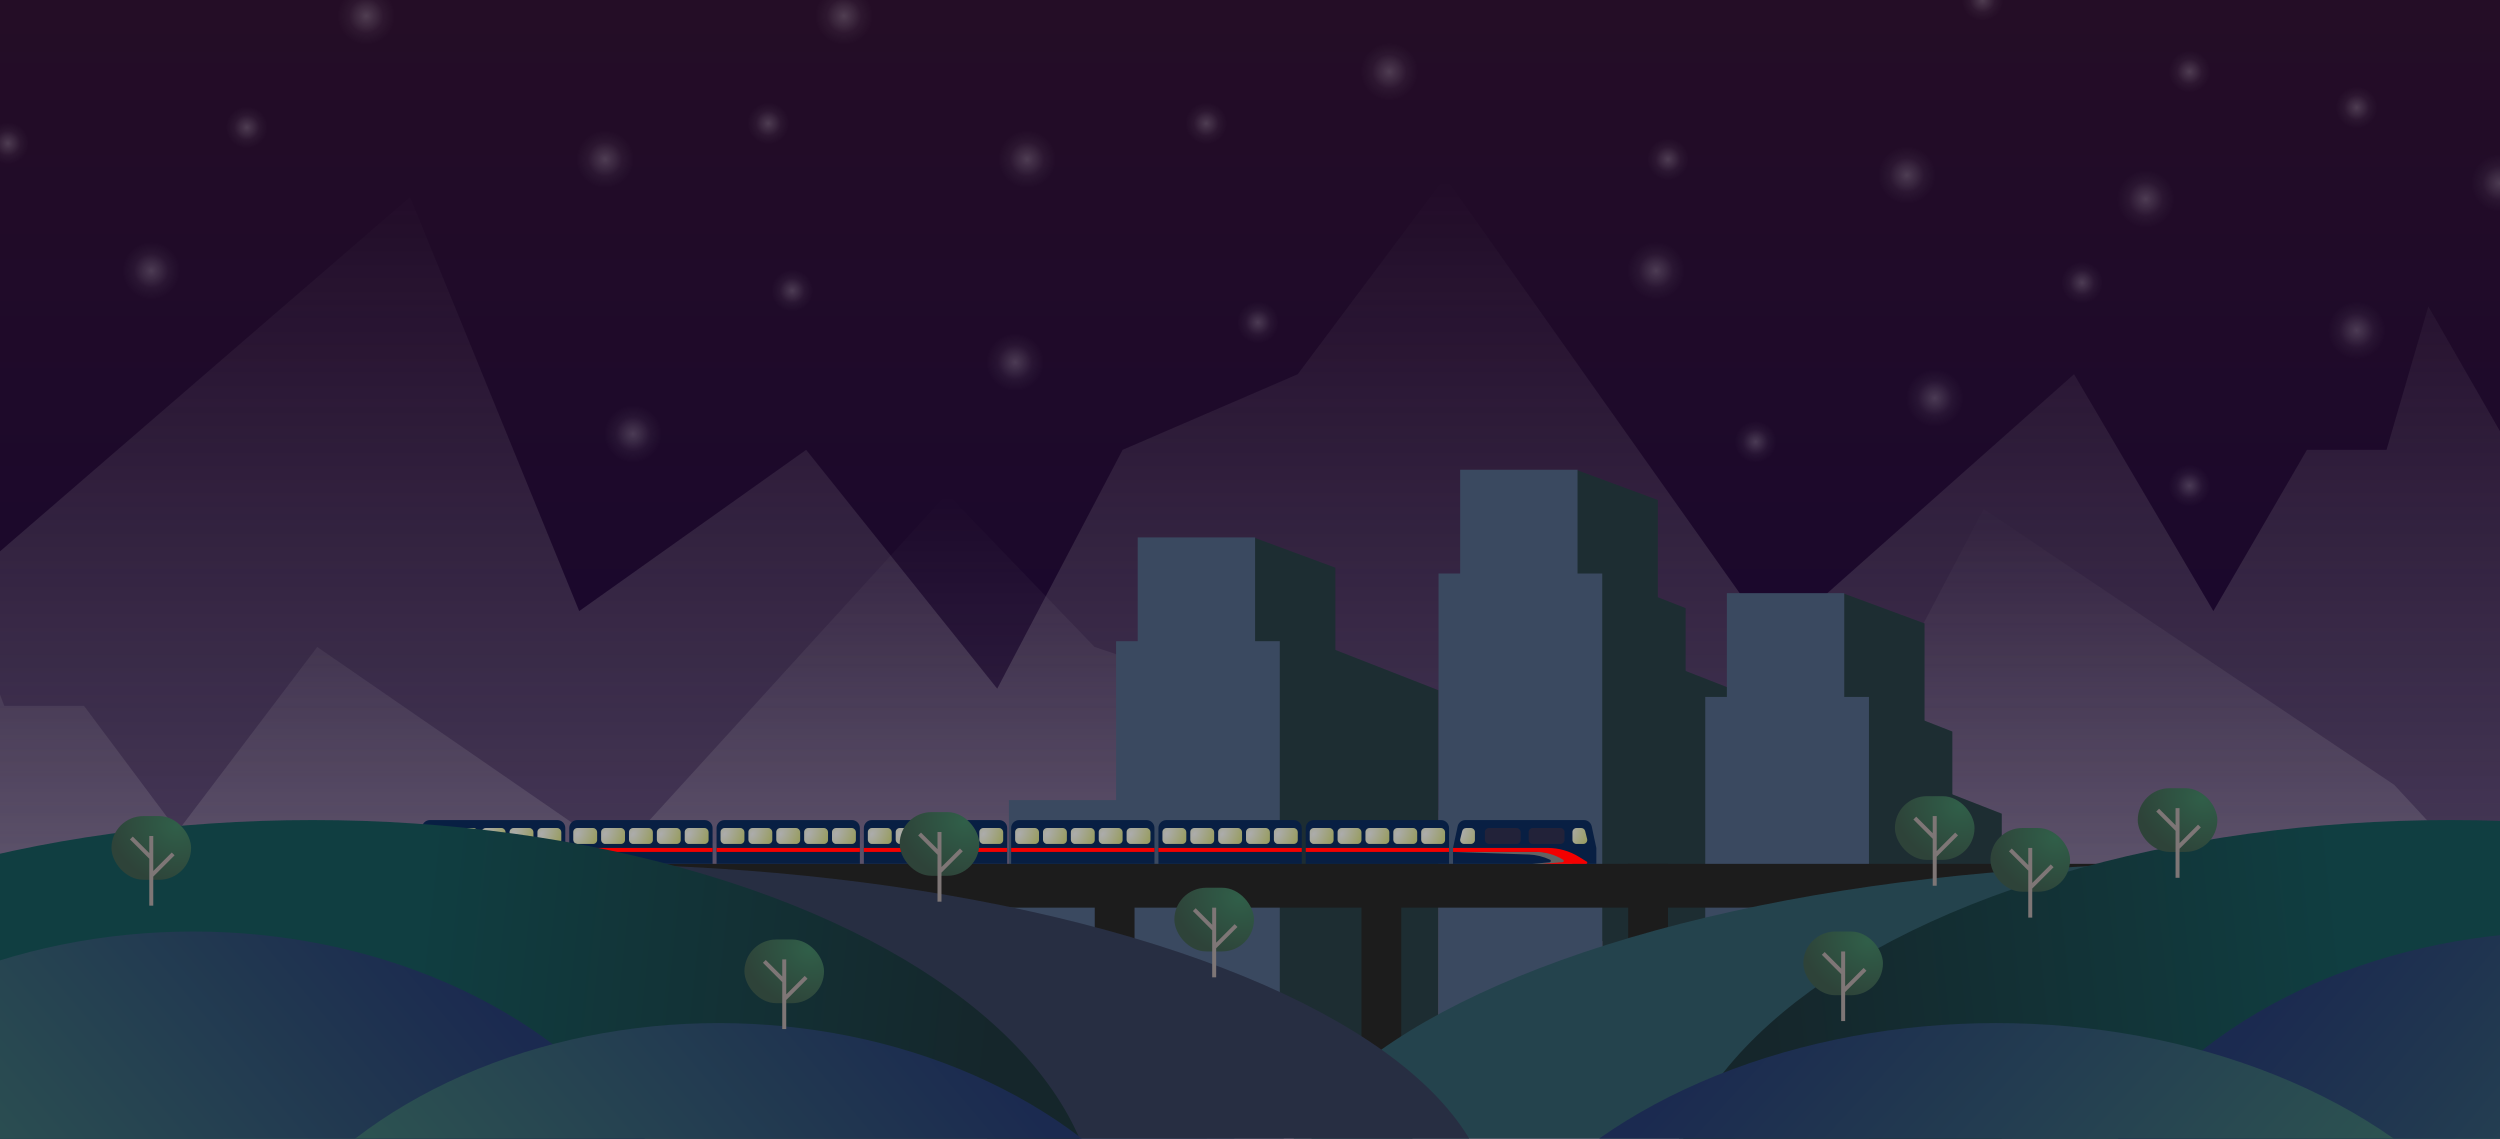 <svg width="628" height="286" viewBox="0 0 628 286" fill="none" xmlns="http://www.w3.org/2000/svg">
<rect x="0" y="0" width="628" height="286" fill="#808080" stroke="none"/>
<g clip-path="url(#clip0_3_139)">
<rect x="-35" width="663" height="286" fill="url(#paint0_linear_3_139)"/>
<rect x="469" y="217" width="10" height="67" fill="#1C1C1C"/>
<rect x="534" y="217" width="10" height="67" fill="#1C1C1C"/>
<path d="M103 49.5L0 138.5L-47.5 204.5L27.5 403L605 235L648.5 197V144L610 77L599.5 113H579.5L556 153.5L521 94L445.5 161L363 44.5L326 94L282 113L250.5 173L202.5 113L145.5 153.5L103 49.5Z" fill="url(#paint1_linear_3_139)"/>
<path d="M498.284 127.891L601.432 197.155L649 248.519L573.892 403L-4.438 272.255L-48 242.682V201.435L-9.445 149.293L1.07 177.31H21.099L44.633 208.828L79.683 162.523L155.292 214.665L237.91 124L274.963 162.523L319.027 177.31L350.572 214.665L386.624 177.31L455.723 208.828L498.284 127.891Z" fill="url(#paint2_linear_3_139)"/>
<path d="M402.483 160.362L435.845 173.397V307L402.483 257.034V160.362Z" fill="#1D2D32"/>
<path d="M390.069 139.724L423.431 152.759V236.397H390.069V139.724Z" fill="#1D2D32"/>
<path d="M395.888 118L416.448 125.603V209.241H383.086L395.888 118Z" fill="#1D2D32"/>
<path d="M328 160.362L361.362 173.397V259.5H328V160.362Z" fill="#1D2D32"/>
<rect x="361.362" y="144.069" width="41.121" height="112.966" fill="#3A4960"/>
<rect x="366.793" y="118" width="29.483" height="112.966" fill="#3A4960"/>
<path d="M289.121 243.362L322.483 256.397V390L289.121 340.034V243.362Z" fill="#3A4960"/>
<path d="M276.707 222.724L310.069 235.759V319.397H276.707V222.724Z" fill="#3A4960"/>
<path d="M282.526 201L303.086 208.603V292.241H269.724L282.526 201Z" fill="#3A4960"/>
<rect x="248" y="227.069" width="41.121" height="112.966" fill="#3A4960"/>
<rect x="253.431" y="201" width="29.483" height="112.966" fill="#3A4960"/>
<path d="M321.483 177.362L354.845 190.397V324L321.483 274.034V177.362Z" fill="#1D2D32"/>
<path d="M309.069 156.724L342.431 169.759V253.397H309.069V156.724Z" fill="#1D2D32"/>
<path d="M314.888 135L335.448 142.603V226.241H302.086L314.888 135Z" fill="#1D2D32"/>
<rect x="280.362" y="161.069" width="41.121" height="112.966" fill="#3A4960"/>
<rect x="285.793" y="135" width="29.483" height="112.966" fill="#3A4960"/>
<path d="M469.483 191.362L502.845 204.397V338L469.483 288.034V191.362Z" fill="#1D2D32"/>
<path d="M457.069 170.724L490.431 183.759V267.397H457.069V170.724Z" fill="#1D2D32"/>
<path d="M462.888 149L483.448 156.603V240.241H450.086L462.888 149Z" fill="#1D2D32"/>
<rect x="428.362" y="175.069" width="41.121" height="112.966" fill="#3A4960"/>
<rect x="433.793" y="149" width="29.483" height="112.966" fill="#3A4960"/>
<path d="M-100 217H637V228H-100V217Z" fill="#1C1C1C"/>
<rect x="409" y="217" width="10" height="67" fill="#1C1C1C"/>
<rect x="275" y="217" width="10" height="67" fill="#1C1C1C"/>
<rect x="342" y="217" width="10" height="67" fill="#1C1C1C"/>
<path d="M328 208C328 206.895 328.895 206 330 206H362C363.105 206 364 206.895 364 208V217H328V208Z" fill="#081F43"/>
<rect x="329" y="208" width="6" height="4" rx="1" fill="url(#paint3_radial_3_139)"/>
<rect x="336" y="208" width="6" height="4" rx="1" fill="url(#paint4_radial_3_139)"/>
<rect x="343" y="208" width="6" height="4" rx="1" fill="url(#paint5_radial_3_139)"/>
<rect x="350" y="208" width="6" height="4" rx="1" fill="url(#paint6_radial_3_139)"/>
<rect x="357" y="208" width="6" height="4" rx="1" fill="url(#paint7_radial_3_139)"/>
<rect x="328" y="213" width="36" height="1" fill="#F40000"/>
<path d="M366.161 207.581C366.359 206.659 367.174 206 368.117 206H397.883C398.826 206 399.641 206.659 399.839 207.581L401 213V217H365V213L366.161 207.581Z" fill="#081F43"/>
<path d="M384 209C384 208.448 384.448 208 385 208H392C392.552 208 393 208.448 393 209V211C393 211.552 392.552 212 392 212H385C384.448 212 384 211.552 384 211V209Z" fill="#222239"/>
<rect x="373" y="208" width="9" height="4" rx="1" fill="#222239"/>
<path d="M367.311 208.757C367.422 208.312 367.822 208 368.281 208H369.5C370.052 208 370.5 208.448 370.5 209V211C370.5 211.552 370.052 212 369.5 212H367.781C367.13 212 366.653 211.389 366.811 210.757L367.311 208.757Z" fill="url(#paint8_radial_3_139)"/>
<path d="M395 209C395 208.448 395.448 208 396 208H397.219C397.678 208 398.078 208.312 398.189 208.757L398.689 210.757C398.847 211.389 398.37 212 397.719 212H396C395.448 212 395 211.552 395 211V209Z" fill="url(#paint9_radial_3_139)"/>
<path d="M365 214H386.474C388.814 214 391.122 214.547 393.212 215.598L394.87 216.432C395.153 216.574 395.052 217 394.735 217H384.984L389.26 216.612C389.605 216.581 389.689 216.114 389.376 215.965V215.965C387.69 215.164 385.857 214.717 383.991 214.653L365 214Z" fill="#636363"/>
<path d="M365 213H388.754C391.53 213 394.252 213.77 396.616 215.225L398.597 216.445C398.855 216.603 398.743 217 398.44 217H387.5L392.523 216.581C392.836 216.555 392.935 216.147 392.669 215.981V215.981C390.598 214.686 388.205 214 385.763 214H365V213Z" fill="#F40000"/>
<path d="M291 208C291 206.895 291.895 206 293 206H325C326.105 206 327 206.895 327 208V217H291V208Z" fill="#081F43"/>
<rect x="292" y="208" width="6" height="4" rx="1" fill="url(#paint10_radial_3_139)"/>
<rect x="299" y="208" width="6" height="4" rx="1" fill="url(#paint11_radial_3_139)"/>
<rect x="306" y="208" width="6" height="4" rx="1" fill="url(#paint12_radial_3_139)"/>
<rect x="313" y="208" width="6" height="4" rx="1" fill="url(#paint13_radial_3_139)"/>
<rect x="320" y="208" width="6" height="4" rx="1" fill="url(#paint14_radial_3_139)"/>
<rect x="291" y="213" width="36" height="1" fill="#F40000"/>
<path d="M254 208C254 206.895 254.895 206 256 206H288C289.105 206 290 206.895 290 208V217H254V208Z" fill="#081F43"/>
<rect x="255" y="208" width="6" height="4" rx="1" fill="url(#paint15_radial_3_139)"/>
<rect x="262" y="208" width="6" height="4" rx="1" fill="url(#paint16_radial_3_139)"/>
<rect x="269" y="208" width="6" height="4" rx="1" fill="url(#paint17_radial_3_139)"/>
<rect x="276" y="208" width="6" height="4" rx="1" fill="url(#paint18_radial_3_139)"/>
<rect x="283" y="208" width="6" height="4" rx="1" fill="url(#paint19_radial_3_139)"/>
<rect x="254" y="213" width="36" height="1" fill="#F40000"/>
<path d="M217 208C217 206.895 217.895 206 219 206H251C252.105 206 253 206.895 253 208V217H217V208Z" fill="#081F43"/>
<rect x="218" y="208" width="6" height="4" rx="1" fill="url(#paint20_radial_3_139)"/>
<rect x="225" y="208" width="6" height="4" rx="1" fill="url(#paint21_radial_3_139)"/>
<rect x="232" y="208" width="6" height="4" rx="1" fill="url(#paint22_radial_3_139)"/>
<rect x="239" y="208" width="6" height="4" rx="1" fill="url(#paint23_radial_3_139)"/>
<rect x="246" y="208" width="6" height="4" rx="1" fill="url(#paint24_radial_3_139)"/>
<rect x="217" y="213" width="36" height="1" fill="#F40000"/>
<path d="M180 208C180 206.895 180.895 206 182 206H214C215.105 206 216 206.895 216 208V217H180V208Z" fill="#081F43"/>
<rect x="181" y="208" width="6" height="4" rx="1" fill="url(#paint25_radial_3_139)"/>
<rect x="188" y="208" width="6" height="4" rx="1" fill="url(#paint26_radial_3_139)"/>
<rect x="195" y="208" width="6" height="4" rx="1" fill="url(#paint27_radial_3_139)"/>
<rect x="202" y="208" width="6" height="4" rx="1" fill="url(#paint28_radial_3_139)"/>
<rect x="209" y="208" width="6" height="4" rx="1" fill="url(#paint29_radial_3_139)"/>
<rect x="180" y="213" width="36" height="1" fill="#F40000"/>
<path d="M143 208C143 206.895 143.895 206 145 206H177C178.105 206 179 206.895 179 208V217H143V208Z" fill="#081F43"/>
<rect x="144" y="208" width="6" height="4" rx="1" fill="url(#paint30_radial_3_139)"/>
<rect x="151" y="208" width="6" height="4" rx="1" fill="url(#paint31_radial_3_139)"/>
<rect x="158" y="208" width="6" height="4" rx="1" fill="url(#paint32_radial_3_139)"/>
<rect x="165" y="208" width="6" height="4" rx="1" fill="url(#paint33_radial_3_139)"/>
<rect x="172" y="208" width="6" height="4" rx="1" fill="url(#paint34_radial_3_139)"/>
<rect x="143" y="213" width="36" height="1" fill="#F40000"/>
<path d="M106 208C106 206.895 106.895 206 108 206H140C141.105 206 142 206.895 142 208V217H106V208Z" fill="#081F43"/>
<rect x="107" y="208" width="6" height="4" rx="1" fill="url(#paint35_radial_3_139)"/>
<rect x="114" y="208" width="6" height="4" rx="1" fill="url(#paint36_radial_3_139)"/>
<rect x="121" y="208" width="6" height="4" rx="1" fill="url(#paint37_radial_3_139)"/>
<rect x="128" y="208" width="6" height="4" rx="1" fill="url(#paint38_radial_3_139)"/>
<rect x="135" y="208" width="6" height="4" rx="1" fill="url(#paint39_radial_3_139)"/>
<rect x="106" y="213" width="36" height="1" fill="#F40000"/>
<ellipse cx="551.5" cy="306" rx="232.5" ry="89" fill="#24434D"/>
<ellipse cx="615.5" cy="308.5" rx="197.5" ry="102.5" fill="url(#paint40_linear_3_139)"/>
<ellipse cx="645.5" cy="332" rx="128.5" ry="98" fill="url(#paint41_linear_3_139)"/>
<ellipse cx="501.5" cy="355" rx="140.5" ry="98" fill="url(#paint42_linear_3_139)"/>
<ellipse cx="232.5" cy="89" rx="232.5" ry="89" transform="matrix(-1 0 0 1 375 217)" fill="#272E42"/>
<ellipse cx="197.5" cy="102.5" rx="197.5" ry="102.5" transform="matrix(-1 0 0 1 276 206)" fill="url(#paint43_linear_3_139)"/>
<ellipse cx="128.5" cy="98" rx="128.5" ry="98" transform="matrix(-1 0 0 1 177 234)" fill="url(#paint44_linear_3_139)"/>
<ellipse cx="128.5" cy="98" rx="128.5" ry="98" transform="matrix(-1 0 0 1 309 257)" fill="url(#paint45_linear_3_139)"/>
<rect x="476" y="200" width="20" height="16" rx="8" fill="url(#paint46_radial_3_139)"/>
<path d="M486 222.5V215M486 205V210.5M481 205.5L486 210.5M486 210.5V215M486 215L491.5 209.5" stroke="#7E7676"/>
<rect x="537" y="198" width="20" height="16" rx="8" fill="url(#paint47_radial_3_139)"/>
<path d="M547 220.5V213M547 203V208.5M542 203.5L547 208.5M547 208.5V213M547 213L552.5 207.5" stroke="#7E7676"/>
<rect x="500" y="208" width="20" height="16" rx="8" fill="url(#paint48_radial_3_139)"/>
<path d="M510 230.5V223M510 213V218.5M505 213.5L510 218.5M510 218.5V223M510 223L515.5 217.5" stroke="#7E7676"/>
<rect x="453" y="234" width="20" height="16" rx="8" fill="url(#paint49_radial_3_139)"/>
<path d="M463 256.5V249M463 239V244.5M458 239.5L463 244.5M463 244.5V249M463 249L468.5 243.5" stroke="#7E7676"/>
<rect x="295" y="223" width="20" height="16" rx="8" fill="url(#paint50_radial_3_139)"/>
<path d="M305 245.5V238M305 228V233.5M300 228.5L305 233.5M305 233.5V238M305 238L310.5 232.5" stroke="#7E7676"/>
<rect x="226" y="204" width="20" height="16" rx="8" fill="url(#paint51_radial_3_139)"/>
<path d="M236 226.5V219M236 209V214.5M231 209.5L236 214.5M236 214.5V219M236 219L241.5 213.5" stroke="#7E7676"/>
<rect x="187" y="236" width="20" height="16" rx="8" fill="url(#paint52_radial_3_139)"/>
<path d="M197 258.5V251M197 241V246.5M192 241.5L197 246.5M197 246.5V251M197 251L202.5 245.5" stroke="#7E7676"/>
<rect x="28" y="205" width="20" height="16" rx="8" fill="url(#paint53_radial_3_139)"/>
<path d="M38 227.5V220M38 210V215.5M33 210.5L38 215.5M38 215.5V220M38 220L43.5 214.5" stroke="#7E7676"/>
<rect x="398" y="50" width="36" height="36" rx="18" fill="url(#paint54_radial_3_139)"/>
<rect x="468" y="82" width="36" height="36" rx="18" fill="url(#paint55_radial_3_139)"/>
<rect x="521" y="32" width="36" height="36" rx="18" fill="url(#paint56_radial_3_139)"/>
<rect x="461" y="26" width="36" height="36" rx="18" fill="url(#paint57_radial_3_139)"/>
<rect x="240" y="22" width="36" height="36" rx="18" fill="url(#paint58_radial_3_139)"/>
<rect x="20" y="50" width="36" height="36" rx="18" fill="url(#paint59_radial_3_139)"/>
<rect x="141" y="91" width="36" height="36" rx="18" fill="url(#paint60_radial_3_139)"/>
<rect x="331" width="36" height="36" rx="18" fill="url(#paint61_radial_3_139)"/>
<rect x="574" y="65" width="36" height="36" rx="18" fill="url(#paint62_radial_3_139)"/>
<rect x="237" y="73" width="36" height="36" rx="18" fill="url(#paint63_radial_3_139)"/>
<rect x="194" y="-14" width="36" height="36" rx="18" fill="url(#paint64_radial_3_139)"/>
<rect x="186" y="60" width="26" height="26" rx="13" fill="url(#paint65_radial_3_139)"/>
<rect x="-11" y="23" width="26" height="26" rx="13" fill="url(#paint66_radial_3_139)"/>
<rect x="303" y="68" width="26" height="26" rx="13" fill="url(#paint67_radial_3_139)"/>
<rect x="290" y="18" width="26" height="26" rx="13" fill="url(#paint68_radial_3_139)"/>
<rect x="180" y="18" width="26" height="26" rx="13" fill="url(#paint69_radial_3_139)"/>
<rect x="49" y="19" width="26" height="26" rx="13" fill="url(#paint70_radial_3_139)"/>
<rect x="406" y="27" width="26" height="26" rx="13" fill="url(#paint71_radial_3_139)"/>
<rect x="428" y="98" width="26" height="26" rx="13" fill="url(#paint72_radial_3_139)"/>
<rect x="510" y="58" width="26" height="26" rx="13" fill="url(#paint73_radial_3_139)"/>
<rect x="537" y="5" width="26" height="26" rx="13" fill="url(#paint74_radial_3_139)"/>
<rect x="537" y="109" width="26" height="26" rx="13" fill="url(#paint75_radial_3_139)"/>
<rect x="579" y="14" width="26" height="26" rx="13" fill="url(#paint76_radial_3_139)"/>
<rect x="485" y="-13" width="26" height="26" rx="13" fill="url(#paint77_radial_3_139)"/>
<rect x="134" y="22" width="36" height="36" rx="18" fill="url(#paint78_radial_3_139)"/>
<rect x="74" y="-14" width="36" height="36" rx="18" fill="url(#paint79_radial_3_139)"/>
<rect x="610" y="28" width="36" height="36" rx="18" fill="url(#paint80_radial_3_139)"/>
</g>
<defs>
<linearGradient id="paint0_linear_3_139" x1="296.5" y1="0" x2="296.5" y2="286" gradientUnits="userSpaceOnUse">
<stop stop-color="#240D26"/>
<stop offset="1" stop-color="#130431"/>
</linearGradient>
<linearGradient id="paint1_linear_3_139" x1="300.5" y1="44.5" x2="300.5" y2="403" gradientUnits="userSpaceOnUse">
<stop stop-color="#CBCBC8" stop-opacity="0"/>
<stop offset="0.574" stop-color="#CBCBCB" stop-opacity="0.3"/>
</linearGradient>
<linearGradient id="paint2_linear_3_139" x1="300.5" y1="124" x2="300.5" y2="403" gradientUnits="userSpaceOnUse">
<stop stop-color="#CBCBC8" stop-opacity="0"/>
<stop offset="0.574" stop-color="#CBCBCB" stop-opacity="0.3"/>
</linearGradient>
<radialGradient id="paint3_radial_3_139" cx="0" cy="0" r="1" gradientUnits="userSpaceOnUse" gradientTransform="translate(330 209.5) rotate(32.471) scale(6.519 9.779)">
<stop stop-color="#ACACAC"/>
<stop offset="1" stop-color="#92984A"/>
</radialGradient>
<radialGradient id="paint4_radial_3_139" cx="0" cy="0" r="1" gradientUnits="userSpaceOnUse" gradientTransform="translate(337 209.5) rotate(32.471) scale(6.519 9.779)">
<stop stop-color="#ACACAC"/>
<stop offset="1" stop-color="#92984A"/>
</radialGradient>
<radialGradient id="paint5_radial_3_139" cx="0" cy="0" r="1" gradientUnits="userSpaceOnUse" gradientTransform="translate(344 209.5) rotate(32.471) scale(6.519 9.779)">
<stop stop-color="#ACACAC"/>
<stop offset="1" stop-color="#92984A"/>
</radialGradient>
<radialGradient id="paint6_radial_3_139" cx="0" cy="0" r="1" gradientUnits="userSpaceOnUse" gradientTransform="translate(351 209.5) rotate(32.471) scale(6.519 9.779)">
<stop stop-color="#ACACAC"/>
<stop offset="1" stop-color="#92984A"/>
</radialGradient>
<radialGradient id="paint7_radial_3_139" cx="0" cy="0" r="1" gradientUnits="userSpaceOnUse" gradientTransform="translate(358 209.5) rotate(32.471) scale(6.519 9.779)">
<stop stop-color="#ACACAC"/>
<stop offset="1" stop-color="#92984A"/>
</radialGradient>
<radialGradient id="paint8_radial_3_139" cx="0" cy="0" r="1" gradientUnits="userSpaceOnUse" gradientTransform="translate(367 209.5) rotate(32.471) scale(6.519 9.779)">
<stop stop-color="#ACACAC"/>
<stop offset="1" stop-color="#92984A"/>
</radialGradient>
<radialGradient id="paint9_radial_3_139" cx="0" cy="0" r="1" gradientUnits="userSpaceOnUse" gradientTransform="translate(394 209.5) rotate(32.471) scale(6.519 9.779)">
<stop stop-color="#ACACAC"/>
<stop offset="1" stop-color="#92984A"/>
</radialGradient>
<radialGradient id="paint10_radial_3_139" cx="0" cy="0" r="1" gradientUnits="userSpaceOnUse" gradientTransform="translate(293 209.5) rotate(32.471) scale(6.519 9.779)">
<stop stop-color="#ACACAC"/>
<stop offset="1" stop-color="#92984A"/>
</radialGradient>
<radialGradient id="paint11_radial_3_139" cx="0" cy="0" r="1" gradientUnits="userSpaceOnUse" gradientTransform="translate(300 209.5) rotate(32.471) scale(6.519 9.779)">
<stop stop-color="#ACACAC"/>
<stop offset="1" stop-color="#92984A"/>
</radialGradient>
<radialGradient id="paint12_radial_3_139" cx="0" cy="0" r="1" gradientUnits="userSpaceOnUse" gradientTransform="translate(307 209.5) rotate(32.471) scale(6.519 9.779)">
<stop stop-color="#ACACAC"/>
<stop offset="1" stop-color="#92984A"/>
</radialGradient>
<radialGradient id="paint13_radial_3_139" cx="0" cy="0" r="1" gradientUnits="userSpaceOnUse" gradientTransform="translate(314 209.5) rotate(32.471) scale(6.519 9.779)">
<stop stop-color="#ACACAC"/>
<stop offset="1" stop-color="#92984A"/>
</radialGradient>
<radialGradient id="paint14_radial_3_139" cx="0" cy="0" r="1" gradientUnits="userSpaceOnUse" gradientTransform="translate(321 209.5) rotate(32.471) scale(6.519 9.779)">
<stop stop-color="#ACACAC"/>
<stop offset="1" stop-color="#92984A"/>
</radialGradient>
<radialGradient id="paint15_radial_3_139" cx="0" cy="0" r="1" gradientUnits="userSpaceOnUse" gradientTransform="translate(256 209.5) rotate(32.471) scale(6.519 9.779)">
<stop stop-color="#ACACAC"/>
<stop offset="1" stop-color="#92984A"/>
</radialGradient>
<radialGradient id="paint16_radial_3_139" cx="0" cy="0" r="1" gradientUnits="userSpaceOnUse" gradientTransform="translate(263 209.5) rotate(32.471) scale(6.519 9.779)">
<stop stop-color="#ACACAC"/>
<stop offset="1" stop-color="#92984A"/>
</radialGradient>
<radialGradient id="paint17_radial_3_139" cx="0" cy="0" r="1" gradientUnits="userSpaceOnUse" gradientTransform="translate(270 209.5) rotate(32.471) scale(6.519 9.779)">
<stop stop-color="#ACACAC"/>
<stop offset="1" stop-color="#92984A"/>
</radialGradient>
<radialGradient id="paint18_radial_3_139" cx="0" cy="0" r="1" gradientUnits="userSpaceOnUse" gradientTransform="translate(277 209.5) rotate(32.471) scale(6.519 9.779)">
<stop stop-color="#ACACAC"/>
<stop offset="1" stop-color="#92984A"/>
</radialGradient>
<radialGradient id="paint19_radial_3_139" cx="0" cy="0" r="1" gradientUnits="userSpaceOnUse" gradientTransform="translate(284 209.5) rotate(32.471) scale(6.519 9.779)">
<stop stop-color="#ACACAC"/>
<stop offset="1" stop-color="#92984A"/>
</radialGradient>
<radialGradient id="paint20_radial_3_139" cx="0" cy="0" r="1" gradientUnits="userSpaceOnUse" gradientTransform="translate(219 209.5) rotate(32.471) scale(6.519 9.779)">
<stop stop-color="#ACACAC"/>
<stop offset="1" stop-color="#92984A"/>
</radialGradient>
<radialGradient id="paint21_radial_3_139" cx="0" cy="0" r="1" gradientUnits="userSpaceOnUse" gradientTransform="translate(226 209.5) rotate(32.471) scale(6.519 9.779)">
<stop stop-color="#ACACAC"/>
<stop offset="1" stop-color="#92984A"/>
</radialGradient>
<radialGradient id="paint22_radial_3_139" cx="0" cy="0" r="1" gradientUnits="userSpaceOnUse" gradientTransform="translate(233 209.5) rotate(32.471) scale(6.519 9.779)">
<stop stop-color="#ACACAC"/>
<stop offset="1" stop-color="#92984A"/>
</radialGradient>
<radialGradient id="paint23_radial_3_139" cx="0" cy="0" r="1" gradientUnits="userSpaceOnUse" gradientTransform="translate(240 209.5) rotate(32.471) scale(6.519 9.779)">
<stop stop-color="#ACACAC"/>
<stop offset="1" stop-color="#92984A"/>
</radialGradient>
<radialGradient id="paint24_radial_3_139" cx="0" cy="0" r="1" gradientUnits="userSpaceOnUse" gradientTransform="translate(247 209.5) rotate(32.471) scale(6.519 9.779)">
<stop stop-color="#ACACAC"/>
<stop offset="1" stop-color="#92984A"/>
</radialGradient>
<radialGradient id="paint25_radial_3_139" cx="0" cy="0" r="1" gradientUnits="userSpaceOnUse" gradientTransform="translate(182 209.5) rotate(32.471) scale(6.519 9.779)">
<stop stop-color="#ACACAC"/>
<stop offset="1" stop-color="#92984A"/>
</radialGradient>
<radialGradient id="paint26_radial_3_139" cx="0" cy="0" r="1" gradientUnits="userSpaceOnUse" gradientTransform="translate(189 209.5) rotate(32.471) scale(6.519 9.779)">
<stop stop-color="#ACACAC"/>
<stop offset="1" stop-color="#92984A"/>
</radialGradient>
<radialGradient id="paint27_radial_3_139" cx="0" cy="0" r="1" gradientUnits="userSpaceOnUse" gradientTransform="translate(196 209.5) rotate(32.471) scale(6.519 9.779)">
<stop stop-color="#ACACAC"/>
<stop offset="1" stop-color="#92984A"/>
</radialGradient>
<radialGradient id="paint28_radial_3_139" cx="0" cy="0" r="1" gradientUnits="userSpaceOnUse" gradientTransform="translate(203 209.5) rotate(32.471) scale(6.519 9.779)">
<stop stop-color="#ACACAC"/>
<stop offset="1" stop-color="#92984A"/>
</radialGradient>
<radialGradient id="paint29_radial_3_139" cx="0" cy="0" r="1" gradientUnits="userSpaceOnUse" gradientTransform="translate(210 209.5) rotate(32.471) scale(6.519 9.779)">
<stop stop-color="#ACACAC"/>
<stop offset="1" stop-color="#92984A"/>
</radialGradient>
<radialGradient id="paint30_radial_3_139" cx="0" cy="0" r="1" gradientUnits="userSpaceOnUse" gradientTransform="translate(145 209.5) rotate(32.471) scale(6.519 9.779)">
<stop stop-color="#ACACAC"/>
<stop offset="1" stop-color="#92984A"/>
</radialGradient>
<radialGradient id="paint31_radial_3_139" cx="0" cy="0" r="1" gradientUnits="userSpaceOnUse" gradientTransform="translate(152 209.5) rotate(32.471) scale(6.519 9.779)">
<stop stop-color="#ACACAC"/>
<stop offset="1" stop-color="#92984A"/>
</radialGradient>
<radialGradient id="paint32_radial_3_139" cx="0" cy="0" r="1" gradientUnits="userSpaceOnUse" gradientTransform="translate(159 209.5) rotate(32.471) scale(6.519 9.779)">
<stop stop-color="#ACACAC"/>
<stop offset="1" stop-color="#92984A"/>
</radialGradient>
<radialGradient id="paint33_radial_3_139" cx="0" cy="0" r="1" gradientUnits="userSpaceOnUse" gradientTransform="translate(166 209.5) rotate(32.471) scale(6.519 9.779)">
<stop stop-color="#ACACAC"/>
<stop offset="1" stop-color="#92984A"/>
</radialGradient>
<radialGradient id="paint34_radial_3_139" cx="0" cy="0" r="1" gradientUnits="userSpaceOnUse" gradientTransform="translate(173 209.5) rotate(32.471) scale(6.519 9.779)">
<stop stop-color="#ACACAC"/>
<stop offset="1" stop-color="#92984A"/>
</radialGradient>
<radialGradient id="paint35_radial_3_139" cx="0" cy="0" r="1" gradientUnits="userSpaceOnUse" gradientTransform="translate(108 209.5) rotate(32.471) scale(6.519 9.779)">
<stop stop-color="#ACACAC"/>
<stop offset="1" stop-color="#92984A"/>
</radialGradient>
<radialGradient id="paint36_radial_3_139" cx="0" cy="0" r="1" gradientUnits="userSpaceOnUse" gradientTransform="translate(115 209.5) rotate(32.471) scale(6.519 9.779)">
<stop stop-color="#ACACAC"/>
<stop offset="1" stop-color="#92984A"/>
</radialGradient>
<radialGradient id="paint37_radial_3_139" cx="0" cy="0" r="1" gradientUnits="userSpaceOnUse" gradientTransform="translate(122 209.5) rotate(32.471) scale(6.519 9.779)">
<stop stop-color="#ACACAC"/>
<stop offset="1" stop-color="#92984A"/>
</radialGradient>
<radialGradient id="paint38_radial_3_139" cx="0" cy="0" r="1" gradientUnits="userSpaceOnUse" gradientTransform="translate(129 209.5) rotate(32.471) scale(6.519 9.779)">
<stop stop-color="#ACACAC"/>
<stop offset="1" stop-color="#92984A"/>
</radialGradient>
<radialGradient id="paint39_radial_3_139" cx="0" cy="0" r="1" gradientUnits="userSpaceOnUse" gradientTransform="translate(136 209.5) rotate(32.471) scale(6.519 9.779)">
<stop stop-color="#ACACAC"/>
<stop offset="1" stop-color="#92984A"/>
</radialGradient>
<linearGradient id="paint40_linear_3_139" x1="444.726" y1="269" x2="591.416" y2="253.037" gradientUnits="userSpaceOnUse">
<stop stop-color="#15262B"/>
<stop offset="1" stop-color="#103E41"/>
</linearGradient>
<linearGradient id="paint41_linear_3_139" x1="534.389" y1="294.234" x2="697.659" y2="432.179" gradientUnits="userSpaceOnUse">
<stop stop-color="#1B2A50"/>
<stop offset="1" stop-color="#376B52"/>
</linearGradient>
<linearGradient id="paint42_linear_3_139" x1="380.013" y1="317.234" x2="545.089" y2="469.729" gradientUnits="userSpaceOnUse">
<stop stop-color="#1B2A50"/>
<stop offset="1" stop-color="#376B52"/>
</linearGradient>
<linearGradient id="paint43_linear_3_139" x1="26.726" y1="63" x2="173.416" y2="47.037" gradientUnits="userSpaceOnUse">
<stop stop-color="#15262B"/>
<stop offset="1" stop-color="#103E41"/>
</linearGradient>
<linearGradient id="paint44_linear_3_139" x1="17.389" y1="60.234" x2="180.659" y2="198.179" gradientUnits="userSpaceOnUse">
<stop stop-color="#1B2A50"/>
<stop offset="1" stop-color="#376B52"/>
</linearGradient>
<linearGradient id="paint45_linear_3_139" x1="17.389" y1="60.234" x2="180.659" y2="198.179" gradientUnits="userSpaceOnUse">
<stop stop-color="#1B2A50"/>
<stop offset="1" stop-color="#376B52"/>
</linearGradient>
<radialGradient id="paint46_radial_3_139" cx="0" cy="0" r="1" gradientUnits="userSpaceOnUse" gradientTransform="translate(492.25 202.5) rotate(114.842) scale(14.877 17.414)">
<stop stop-color="#305F49"/>
<stop offset="1" stop-color="#2E4339"/>
</radialGradient>
<radialGradient id="paint47_radial_3_139" cx="0" cy="0" r="1" gradientUnits="userSpaceOnUse" gradientTransform="translate(553.25 200.5) rotate(114.842) scale(14.877 17.414)">
<stop stop-color="#305F49"/>
<stop offset="1" stop-color="#2E4339"/>
</radialGradient>
<radialGradient id="paint48_radial_3_139" cx="0" cy="0" r="1" gradientUnits="userSpaceOnUse" gradientTransform="translate(516.25 210.5) rotate(114.842) scale(14.877 17.414)">
<stop stop-color="#305F49"/>
<stop offset="1" stop-color="#2E4339"/>
</radialGradient>
<radialGradient id="paint49_radial_3_139" cx="0" cy="0" r="1" gradientUnits="userSpaceOnUse" gradientTransform="translate(469.25 236.5) rotate(114.842) scale(14.877 17.414)">
<stop stop-color="#305F49"/>
<stop offset="1" stop-color="#2E4339"/>
</radialGradient>
<radialGradient id="paint50_radial_3_139" cx="0" cy="0" r="1" gradientUnits="userSpaceOnUse" gradientTransform="translate(311.25 225.5) rotate(114.842) scale(14.877 17.414)">
<stop stop-color="#305F49"/>
<stop offset="1" stop-color="#2E4339"/>
</radialGradient>
<radialGradient id="paint51_radial_3_139" cx="0" cy="0" r="1" gradientUnits="userSpaceOnUse" gradientTransform="translate(242.25 206.5) rotate(114.842) scale(14.877 17.414)">
<stop stop-color="#305F49"/>
<stop offset="1" stop-color="#2E4339"/>
</radialGradient>
<radialGradient id="paint52_radial_3_139" cx="0" cy="0" r="1" gradientUnits="userSpaceOnUse" gradientTransform="translate(203.25 238.5) rotate(114.842) scale(14.877 17.414)">
<stop stop-color="#305F49"/>
<stop offset="1" stop-color="#2E4339"/>
</radialGradient>
<radialGradient id="paint53_radial_3_139" cx="0" cy="0" r="1" gradientUnits="userSpaceOnUse" gradientTransform="translate(44.25 207.5) rotate(114.842) scale(14.877 17.414)">
<stop stop-color="#305F49"/>
<stop offset="1" stop-color="#2E4339"/>
</radialGradient>
<radialGradient id="paint54_radial_3_139" cx="0" cy="0" r="1" gradientUnits="userSpaceOnUse" gradientTransform="translate(416 68) rotate(90) scale(18)">
<stop stop-color="white" stop-opacity="0.2"/>
<stop offset="0.247" stop-color="white" stop-opacity="0.04"/>
<stop offset="0.402" stop-color="white" stop-opacity="0"/>
</radialGradient>
<radialGradient id="paint55_radial_3_139" cx="0" cy="0" r="1" gradientUnits="userSpaceOnUse" gradientTransform="translate(486 100) rotate(90) scale(18)">
<stop stop-color="white" stop-opacity="0.2"/>
<stop offset="0.247" stop-color="white" stop-opacity="0.04"/>
<stop offset="0.402" stop-color="white" stop-opacity="0"/>
</radialGradient>
<radialGradient id="paint56_radial_3_139" cx="0" cy="0" r="1" gradientUnits="userSpaceOnUse" gradientTransform="translate(539 50) rotate(90) scale(18)">
<stop stop-color="white" stop-opacity="0.2"/>
<stop offset="0.247" stop-color="white" stop-opacity="0.04"/>
<stop offset="0.402" stop-color="white" stop-opacity="0"/>
</radialGradient>
<radialGradient id="paint57_radial_3_139" cx="0" cy="0" r="1" gradientUnits="userSpaceOnUse" gradientTransform="translate(479 44) rotate(90) scale(18)">
<stop stop-color="white" stop-opacity="0.2"/>
<stop offset="0.247" stop-color="white" stop-opacity="0.04"/>
<stop offset="0.402" stop-color="white" stop-opacity="0"/>
</radialGradient>
<radialGradient id="paint58_radial_3_139" cx="0" cy="0" r="1" gradientUnits="userSpaceOnUse" gradientTransform="translate(258 40) rotate(90) scale(18)">
<stop stop-color="white" stop-opacity="0.2"/>
<stop offset="0.247" stop-color="white" stop-opacity="0.04"/>
<stop offset="0.402" stop-color="white" stop-opacity="0"/>
</radialGradient>
<radialGradient id="paint59_radial_3_139" cx="0" cy="0" r="1" gradientUnits="userSpaceOnUse" gradientTransform="translate(38 68) rotate(90) scale(18)">
<stop stop-color="white" stop-opacity="0.2"/>
<stop offset="0.247" stop-color="white" stop-opacity="0.04"/>
<stop offset="0.402" stop-color="white" stop-opacity="0"/>
</radialGradient>
<radialGradient id="paint60_radial_3_139" cx="0" cy="0" r="1" gradientUnits="userSpaceOnUse" gradientTransform="translate(159 109) rotate(90) scale(18)">
<stop stop-color="white" stop-opacity="0.2"/>
<stop offset="0.247" stop-color="white" stop-opacity="0.04"/>
<stop offset="0.402" stop-color="white" stop-opacity="0"/>
</radialGradient>
<radialGradient id="paint61_radial_3_139" cx="0" cy="0" r="1" gradientUnits="userSpaceOnUse" gradientTransform="translate(349 18) rotate(90) scale(18)">
<stop stop-color="white" stop-opacity="0.2"/>
<stop offset="0.247" stop-color="white" stop-opacity="0.04"/>
<stop offset="0.402" stop-color="white" stop-opacity="0"/>
</radialGradient>
<radialGradient id="paint62_radial_3_139" cx="0" cy="0" r="1" gradientUnits="userSpaceOnUse" gradientTransform="translate(592 83) rotate(90) scale(18)">
<stop stop-color="white" stop-opacity="0.2"/>
<stop offset="0.247" stop-color="white" stop-opacity="0.04"/>
<stop offset="0.402" stop-color="white" stop-opacity="0"/>
</radialGradient>
<radialGradient id="paint63_radial_3_139" cx="0" cy="0" r="1" gradientUnits="userSpaceOnUse" gradientTransform="translate(255 91) rotate(90) scale(18)">
<stop stop-color="white" stop-opacity="0.2"/>
<stop offset="0.247" stop-color="white" stop-opacity="0.04"/>
<stop offset="0.402" stop-color="white" stop-opacity="0"/>
</radialGradient>
<radialGradient id="paint64_radial_3_139" cx="0" cy="0" r="1" gradientUnits="userSpaceOnUse" gradientTransform="translate(212 4) rotate(90) scale(18)">
<stop stop-color="white" stop-opacity="0.2"/>
<stop offset="0.247" stop-color="white" stop-opacity="0.04"/>
<stop offset="0.402" stop-color="white" stop-opacity="0"/>
</radialGradient>
<radialGradient id="paint65_radial_3_139" cx="0" cy="0" r="1" gradientUnits="userSpaceOnUse" gradientTransform="translate(199 73) rotate(90) scale(13)">
<stop stop-color="white" stop-opacity="0.2"/>
<stop offset="0.247" stop-color="white" stop-opacity="0.04"/>
<stop offset="0.402" stop-color="white" stop-opacity="0"/>
</radialGradient>
<radialGradient id="paint66_radial_3_139" cx="0" cy="0" r="1" gradientUnits="userSpaceOnUse" gradientTransform="translate(2 36) rotate(90) scale(13)">
<stop stop-color="white" stop-opacity="0.2"/>
<stop offset="0.247" stop-color="white" stop-opacity="0.04"/>
<stop offset="0.402" stop-color="white" stop-opacity="0"/>
</radialGradient>
<radialGradient id="paint67_radial_3_139" cx="0" cy="0" r="1" gradientUnits="userSpaceOnUse" gradientTransform="translate(316 81) rotate(90) scale(13)">
<stop stop-color="white" stop-opacity="0.2"/>
<stop offset="0.247" stop-color="white" stop-opacity="0.04"/>
<stop offset="0.402" stop-color="white" stop-opacity="0"/>
</radialGradient>
<radialGradient id="paint68_radial_3_139" cx="0" cy="0" r="1" gradientUnits="userSpaceOnUse" gradientTransform="translate(303 31) rotate(90) scale(13)">
<stop stop-color="white" stop-opacity="0.2"/>
<stop offset="0.247" stop-color="white" stop-opacity="0.04"/>
<stop offset="0.402" stop-color="white" stop-opacity="0"/>
</radialGradient>
<radialGradient id="paint69_radial_3_139" cx="0" cy="0" r="1" gradientUnits="userSpaceOnUse" gradientTransform="translate(193 31) rotate(90) scale(13)">
<stop stop-color="white" stop-opacity="0.2"/>
<stop offset="0.247" stop-color="white" stop-opacity="0.04"/>
<stop offset="0.402" stop-color="white" stop-opacity="0"/>
</radialGradient>
<radialGradient id="paint70_radial_3_139" cx="0" cy="0" r="1" gradientUnits="userSpaceOnUse" gradientTransform="translate(62 32) rotate(90) scale(13)">
<stop stop-color="white" stop-opacity="0.2"/>
<stop offset="0.247" stop-color="white" stop-opacity="0.04"/>
<stop offset="0.402" stop-color="white" stop-opacity="0"/>
</radialGradient>
<radialGradient id="paint71_radial_3_139" cx="0" cy="0" r="1" gradientUnits="userSpaceOnUse" gradientTransform="translate(419 40) rotate(90) scale(13)">
<stop stop-color="white" stop-opacity="0.2"/>
<stop offset="0.247" stop-color="white" stop-opacity="0.04"/>
<stop offset="0.402" stop-color="white" stop-opacity="0"/>
</radialGradient>
<radialGradient id="paint72_radial_3_139" cx="0" cy="0" r="1" gradientUnits="userSpaceOnUse" gradientTransform="translate(441 111) rotate(90) scale(13)">
<stop stop-color="white" stop-opacity="0.2"/>
<stop offset="0.247" stop-color="white" stop-opacity="0.04"/>
<stop offset="0.402" stop-color="white" stop-opacity="0"/>
</radialGradient>
<radialGradient id="paint73_radial_3_139" cx="0" cy="0" r="1" gradientUnits="userSpaceOnUse" gradientTransform="translate(523 71) rotate(90) scale(13)">
<stop stop-color="white" stop-opacity="0.2"/>
<stop offset="0.247" stop-color="white" stop-opacity="0.04"/>
<stop offset="0.402" stop-color="white" stop-opacity="0"/>
</radialGradient>
<radialGradient id="paint74_radial_3_139" cx="0" cy="0" r="1" gradientUnits="userSpaceOnUse" gradientTransform="translate(550 18) rotate(90) scale(13)">
<stop stop-color="white" stop-opacity="0.2"/>
<stop offset="0.247" stop-color="white" stop-opacity="0.04"/>
<stop offset="0.402" stop-color="white" stop-opacity="0"/>
</radialGradient>
<radialGradient id="paint75_radial_3_139" cx="0" cy="0" r="1" gradientUnits="userSpaceOnUse" gradientTransform="translate(550 122) rotate(90) scale(13)">
<stop stop-color="white" stop-opacity="0.2"/>
<stop offset="0.247" stop-color="white" stop-opacity="0.04"/>
<stop offset="0.402" stop-color="white" stop-opacity="0"/>
</radialGradient>
<radialGradient id="paint76_radial_3_139" cx="0" cy="0" r="1" gradientUnits="userSpaceOnUse" gradientTransform="translate(592 27) rotate(90) scale(13)">
<stop stop-color="white" stop-opacity="0.2"/>
<stop offset="0.247" stop-color="white" stop-opacity="0.04"/>
<stop offset="0.402" stop-color="white" stop-opacity="0"/>
</radialGradient>
<radialGradient id="paint77_radial_3_139" cx="0" cy="0" r="1" gradientUnits="userSpaceOnUse" gradientTransform="translate(498) rotate(90) scale(13)">
<stop stop-color="white" stop-opacity="0.2"/>
<stop offset="0.247" stop-color="white" stop-opacity="0.04"/>
<stop offset="0.402" stop-color="white" stop-opacity="0"/>
</radialGradient>
<radialGradient id="paint78_radial_3_139" cx="0" cy="0" r="1" gradientUnits="userSpaceOnUse" gradientTransform="translate(152 40) rotate(90) scale(18)">
<stop stop-color="white" stop-opacity="0.2"/>
<stop offset="0.247" stop-color="white" stop-opacity="0.04"/>
<stop offset="0.402" stop-color="white" stop-opacity="0"/>
</radialGradient>
<radialGradient id="paint79_radial_3_139" cx="0" cy="0" r="1" gradientUnits="userSpaceOnUse" gradientTransform="translate(92 4) rotate(90) scale(18)">
<stop stop-color="white" stop-opacity="0.2"/>
<stop offset="0.247" stop-color="white" stop-opacity="0.04"/>
<stop offset="0.402" stop-color="white" stop-opacity="0"/>
</radialGradient>
<radialGradient id="paint80_radial_3_139" cx="0" cy="0" r="1" gradientUnits="userSpaceOnUse" gradientTransform="translate(628 46) rotate(90) scale(18)">
<stop stop-color="white" stop-opacity="0.2"/>
<stop offset="0.247" stop-color="white" stop-opacity="0.04"/>
<stop offset="0.402" stop-color="white" stop-opacity="0"/>
</radialGradient>
<clipPath id="clip0_3_139">
<rect width="628" height="286" fill="white"/>
</clipPath>
</defs>
</svg>
